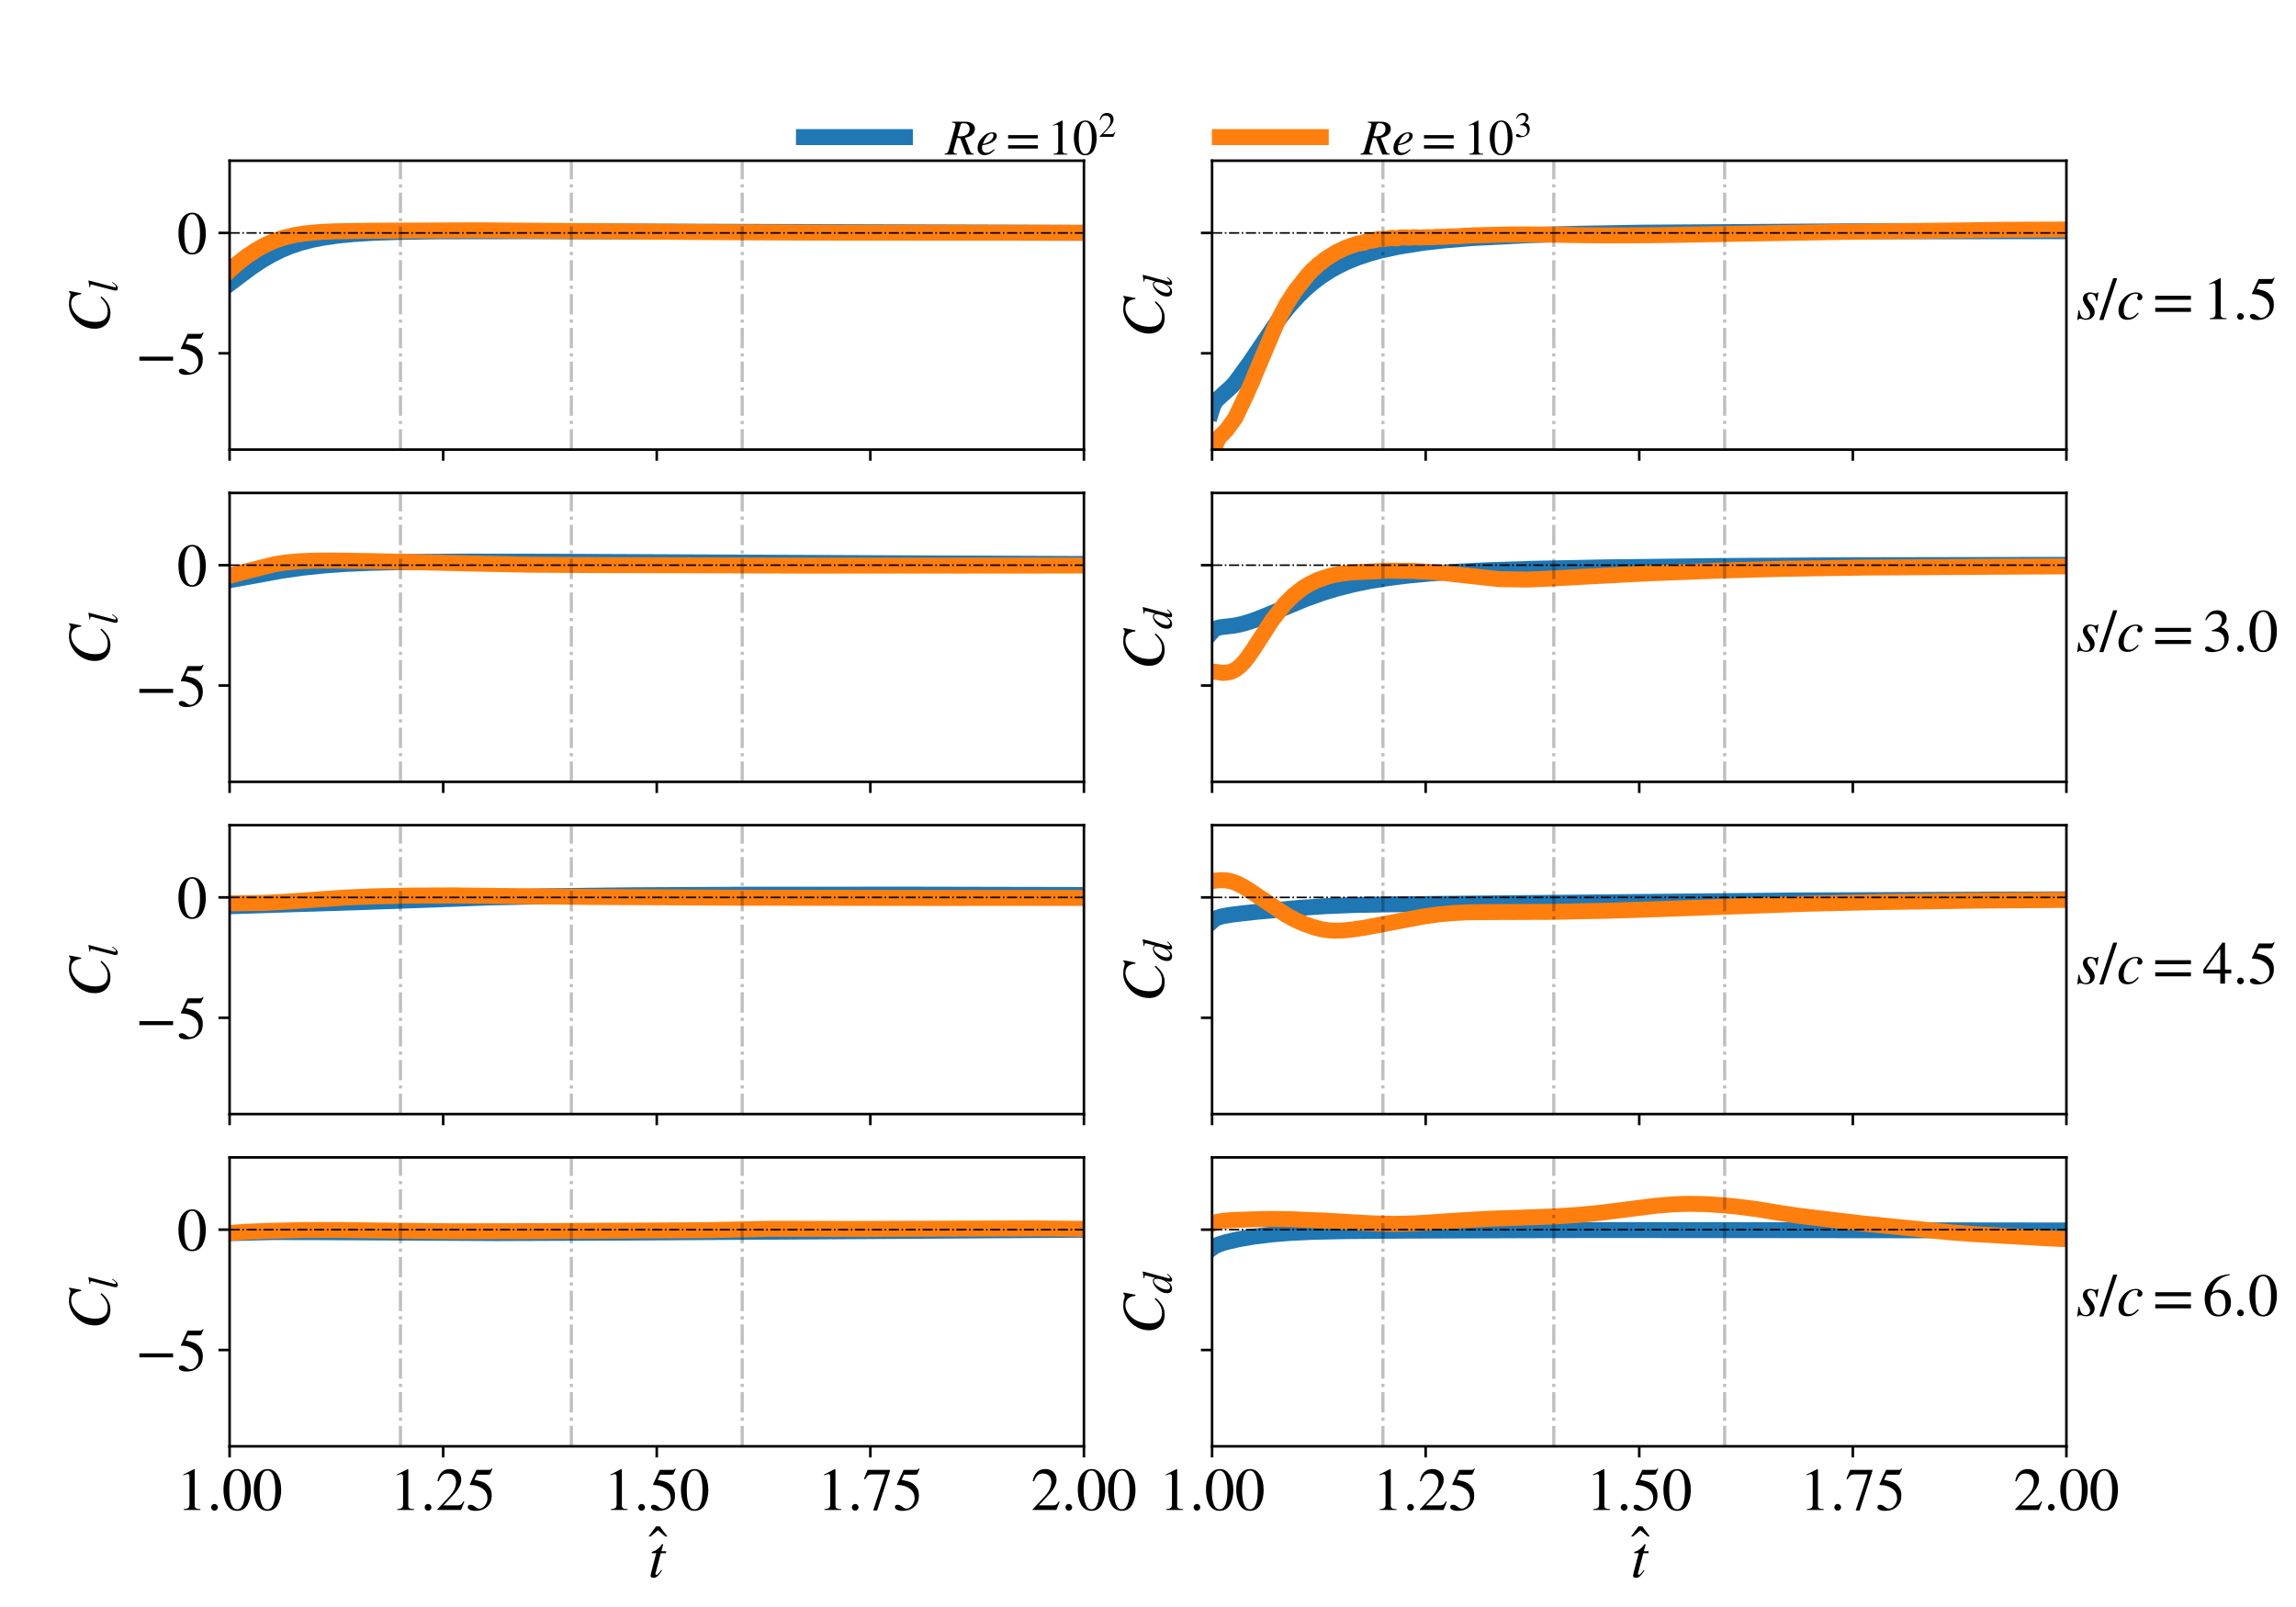 <?xml version="1.0" encoding="utf-8" standalone="no"?>
<!DOCTYPE svg PUBLIC "-//W3C//DTD SVG 1.1//EN"
  "http://www.w3.org/Graphics/SVG/1.1/DTD/svg11.dtd">
<!-- Created with matplotlib (https://matplotlib.org/) -->
<svg height="504pt" version="1.1" viewBox="0 0 720 504" width="720pt" xmlns="http://www.w3.org/2000/svg" xmlns:xlink="http://www.w3.org/1999/xlink">
 <defs>
  <style type="text/css">*{stroke-linecap:butt;stroke-linejoin:round;}</style>
 </defs>
 <g id="figure_1">
  <g id="patch_1">
   <path d="M 0 504 
L 720 504 
L 720 0 
L 0 0 
z
" style="fill:#ffffff;"/>
  </g>
  <g id="axes_1">
   <g id="patch_2">
    <path d="M 72 141.007 
L 339.907 141.007 
L 339.907 50.4 
L 72 50.4 
z
" style="fill:#ffffff;"/>
   </g>
   <g id="matplotlib.axis_1">
    <g id="xtick_1">
     <g id="line2d_1">
      <defs>
       <path d="M 0 0 
L 0 3.5 
" id="mee4af09da5" style="stroke:#000000;stroke-width:0.8;"/>
      </defs>
      <g>
       <use style="fill:#ffffff;stroke:#000000;stroke-width:0.8;" x="72" xlink:href="#mee4af09da5" y="141.007"/>
      </g>
     </g>
    </g>
    <g id="xtick_2">
     <g id="line2d_2">
      <g>
       <use style="fill:#ffffff;stroke:#000000;stroke-width:0.8;" x="138.977" xlink:href="#mee4af09da5" y="141.007"/>
      </g>
     </g>
    </g>
    <g id="xtick_3">
     <g id="line2d_3">
      <g>
       <use style="fill:#ffffff;stroke:#000000;stroke-width:0.8;" x="205.953" xlink:href="#mee4af09da5" y="141.007"/>
      </g>
     </g>
    </g>
    <g id="xtick_4">
     <g id="line2d_4">
      <g>
       <use style="fill:#ffffff;stroke:#000000;stroke-width:0.8;" x="272.93" xlink:href="#mee4af09da5" y="141.007"/>
      </g>
     </g>
    </g>
    <g id="xtick_5">
     <g id="line2d_5">
      <g>
       <use style="fill:#ffffff;stroke:#000000;stroke-width:0.8;" x="339.907" xlink:href="#mee4af09da5" y="141.007"/>
      </g>
     </g>
    </g>
   </g>
   <g id="matplotlib.axis_2">
    <g id="ytick_1">
     <g id="line2d_6">
      <defs>
       <path d="M 0 0 
L -3.5 0 
" id="mde5d79e94f" style="stroke:#000000;stroke-width:0.8;"/>
      </defs>
      <g>
       <use style="fill:#ffffff;stroke:#000000;stroke-width:0.8;" x="72" xlink:href="#mde5d79e94f" y="110.804"/>
      </g>
     </g>
     <g id="text_1">
      <!-- −5 -->
      <g transform="translate(42.485 117.293)scale(0.19 -0.19)">
       <defs>
        <path d="M 62.094 22 
L 6.406 22 
L 6.406 28.594 
L 62.094 28.594 
z
" id="STIXGeneral-Regular-8722"/>
        <path d="M 43.797 68.094 
L 40.203 59.594 
Q 39.594 58.297 37.5 58.297 
L 18.094 58.297 
L 14.094 49.797 
Q 25.094 47.703 30 45.25 
Q 34.906 42.797 39.094 37 
Q 42.594 32.203 42.594 24.297 
Q 42.594 17.094 40.25 12.188 
Q 37.906 7.297 32.797 3.5 
Q 26 -1.406 15.797 -1.406 
Q 10.094 -1.406 6.594 0.297 
Q 3.094 2 3.094 4.797 
Q 3.094 8.594 7.594 8.594 
Q 11.203 8.594 15 5.5 
Q 18.906 2.297 22.094 2.297 
Q 27.297 2.297 31.438 7.5 
Q 35.594 12.703 35.594 19.203 
Q 35.594 28.797 28.906 34.203 
Q 20.203 41.203 7.594 41.203 
Q 6.406 41.203 6.406 42 
L 6.5 42.5 
L 17.406 66.203 
L 38.094 66.203 
Q 39.797 66.203 40.75 66.703 
Q 41.703 67.203 42.906 68.797 
z
" id="STIXGeneral-Regular-53"/>
       </defs>
       <use xlink:href="#STIXGeneral-Regular-8722"/>
       <use x="68.5" xlink:href="#STIXGeneral-Regular-53"/>
      </g>
     </g>
    </g>
    <g id="ytick_2">
     <g id="line2d_7">
      <g>
       <use style="fill:#ffffff;stroke:#000000;stroke-width:0.8;" x="72" xlink:href="#mde5d79e94f" y="73.052"/>
      </g>
     </g>
     <g id="text_2">
      <!-- 0 -->
      <g transform="translate(55.5 79.54)scale(0.19 -0.19)">
       <defs>
        <path d="M 47.594 33 
Q 47.594 26.297 46.297 20.344 
Q 45 14.406 42.453 9.406 
Q 39.906 4.406 35.406 1.5 
Q 30.906 -1.406 25 -1.406 
Q 18.906 -1.406 14.297 1.688 
Q 9.703 4.797 7.203 10 
Q 4.703 15.203 3.547 21.094 
Q 2.406 27 2.406 33.594 
Q 2.406 42.906 4.703 50.344 
Q 7 57.797 12.344 62.688 
Q 17.703 67.594 25.406 67.594 
Q 35.203 67.594 41.391 58 
Q 47.594 48.406 47.594 33 
z
M 38 32.5 
Q 38 48.297 34.641 56.641 
Q 31.297 65 24.797 65 
Q 18.594 65 15.297 56.594 
Q 12 48.203 12 32.906 
Q 12 17.5 15.297 9.344 
Q 18.594 1.203 25 1.203 
Q 31.297 1.203 34.641 9.344 
Q 38 17.5 38 32.5 
z
" id="STIXGeneral-Regular-48"/>
       </defs>
       <use xlink:href="#STIXGeneral-Regular-48"/>
      </g>
     </g>
    </g>
    <g id="text_3">
     <!-- $C_l$ -->
     <g transform="translate(34.361 104.348)rotate(-90)scale(0.19 -0.19)">
      <defs>
       <path d="M 68.906 66.406 
L 65.203 46.406 
L 63.406 46.703 
Q 61.594 63 48.5 63 
Q 37.594 63 28.594 53.297 
Q 23.297 47.703 20.547 39.703 
Q 17.797 31.703 17.797 23.203 
Q 17.797 2.703 35.297 2.703 
Q 41.5 2.703 46.641 5.297 
Q 51.797 7.906 58.203 14.594 
L 60 13.094 
Q 53.297 5.203 46.844 1.703 
Q 40.406 -1.797 32.703 -1.797 
Q 21 -1.797 13.797 5.141 
Q 6.594 12.094 6.594 24.297 
Q 6.594 34.594 11.688 43.938 
Q 16.797 53.297 25.297 59.297 
Q 35.5 66.594 47.203 66.594 
Q 54.094 66.594 58.906 64.906 
Q 60.906 64.203 63 64.203 
Q 65.703 64.203 66.797 66.406 
z
" id="STIXGeneral-Italic-67"/>
       <path d="M 27.906 67.797 
L 12.594 9.297 
Q 11.797 6.406 11.797 5 
Q 11.797 3.203 13.5 3.203 
Q 16.203 3.203 20.203 8.906 
L 22.703 12.406 
L 24.094 11.406 
Q 19.594 4.297 16.344 1.594 
Q 13.094 -1.094 9 -1.094 
Q 4.094 -1.094 4.094 4.5 
Q 4.094 6.203 4.5 7.5 
L 18.203 59.906 
Q 18.5 60.906 18.5 61.797 
Q 18.5 64 13.594 64 
L 11.797 64 
L 11.797 65.594 
Q 18.797 66.406 27.297 68.297 
z
" id="STIXGeneral-Italic-108"/>
      </defs>
      <use transform="translate(0 0.406)" xlink:href="#STIXGeneral-Italic-67"/>
      <use transform="translate(66.7 -12.822)scale(0.7)" xlink:href="#STIXGeneral-Italic-108"/>
     </g>
    </g>
   </g>
   <g id="line2d_8">
    <path clip-path="url(#pd40fe56073)" d="M 71.732 89.211 
L 74.947 86.795 
L 78.698 83.98 
L 81.913 81.82 
L 84.86 80.086 
L 88.074 78.468 
L 91.021 77.242 
L 94.236 76.169 
L 97.719 75.262 
L 101.47 74.523 
L 105.756 73.912 
L 110.847 73.414 
L 117.276 73.015 
L 125.581 72.731 
L 137.637 72.553 
L 166.035 72.512 
L 340.175 73.025 
L 340.175 73.025 
" style="fill:none;stroke:#1f77b4;stroke-linecap:square;stroke-width:5;"/>
   </g>
   <g id="line2d_9">
    <path clip-path="url(#pd40fe56073)" d="M 71.732 85.148 
L 73.875 83.139 
L 77.358 80.39 
L 80.305 78.429 
L 83.252 76.797 
L 85.931 75.587 
L 88.878 74.568 
L 92.361 73.716 
L 95.576 73.208 
L 100.398 72.757 
L 104.685 72.555 
L 114.865 72.37 
L 149.961 72.224 
L 221.224 72.784 
L 262.482 72.977 
L 335.888 73.001 
L 340.175 72.999 
L 340.175 72.999 
" style="fill:none;stroke:#ff7f0e;stroke-linecap:square;stroke-width:5;"/>
   </g>
   <g id="line2d_10">
    <path clip-path="url(#pd40fe56073)" d="M 72 73.052 
L 339.907 73.052 
" style="fill:none;stroke:#000000;stroke-dasharray:3.2,0.8,0.5,0.8;stroke-dashoffset:0;stroke-width:0.5;"/>
   </g>
   <g id="line2d_11">
    <path clip-path="url(#pd40fe56073)" d="M 72 141.007 
L 72 50.4 
" style="fill:none;stroke:#000000;stroke-linecap:square;stroke-width:0.5;"/>
   </g>
   <g id="line2d_12">
    <path clip-path="url(#pd40fe56073)" d="M 125.581 141.007 
L 125.581 50.4 
" style="fill:none;stroke:#000000;stroke-dasharray:6.4,1.6,1,1.6;stroke-dashoffset:0;stroke-opacity:0.25;"/>
   </g>
   <g id="line2d_13">
    <path clip-path="url(#pd40fe56073)" d="M 179.163 141.007 
L 179.163 50.4 
" style="fill:none;stroke:#000000;stroke-dasharray:6.4,1.6,1,1.6;stroke-dashoffset:0;stroke-opacity:0.25;"/>
   </g>
   <g id="line2d_14">
    <path clip-path="url(#pd40fe56073)" d="M 232.744 141.007 
L 232.744 50.4 
" style="fill:none;stroke:#000000;stroke-dasharray:6.4,1.6,1,1.6;stroke-dashoffset:0;stroke-opacity:0.25;"/>
   </g>
   <g id="patch_3">
    <path d="M 72 141.007 
L 72 50.4 
" style="fill:none;stroke:#000000;stroke-linecap:square;stroke-linejoin:miter;stroke-width:0.8;"/>
   </g>
   <g id="patch_4">
    <path d="M 339.907 141.007 
L 339.907 50.4 
" style="fill:none;stroke:#000000;stroke-linecap:square;stroke-linejoin:miter;stroke-width:0.8;"/>
   </g>
   <g id="patch_5">
    <path d="M 72 141.007 
L 339.907 141.007 
" style="fill:none;stroke:#000000;stroke-linecap:square;stroke-linejoin:miter;stroke-width:0.8;"/>
   </g>
   <g id="patch_6">
    <path d="M 72 50.4 
L 339.907 50.4 
" style="fill:none;stroke:#000000;stroke-linecap:square;stroke-linejoin:miter;stroke-width:0.8;"/>
   </g>
  </g>
  <g id="axes_2">
   <g id="patch_7">
    <path d="M 380.093 141.007 
L 648 141.007 
L 648 50.4 
L 380.093 50.4 
z
" style="fill:#ffffff;"/>
   </g>
   <g id="matplotlib.axis_3">
    <g id="xtick_6">
     <g id="line2d_15">
      <g>
       <use style="fill:#ffffff;stroke:#000000;stroke-width:0.8;" x="380.093" xlink:href="#mee4af09da5" y="141.007"/>
      </g>
     </g>
    </g>
    <g id="xtick_7">
     <g id="line2d_16">
      <g>
       <use style="fill:#ffffff;stroke:#000000;stroke-width:0.8;" x="447.07" xlink:href="#mee4af09da5" y="141.007"/>
      </g>
     </g>
    </g>
    <g id="xtick_8">
     <g id="line2d_17">
      <g>
       <use style="fill:#ffffff;stroke:#000000;stroke-width:0.8;" x="514.047" xlink:href="#mee4af09da5" y="141.007"/>
      </g>
     </g>
    </g>
    <g id="xtick_9">
     <g id="line2d_18">
      <g>
       <use style="fill:#ffffff;stroke:#000000;stroke-width:0.8;" x="581.023" xlink:href="#mee4af09da5" y="141.007"/>
      </g>
     </g>
    </g>
    <g id="xtick_10">
     <g id="line2d_19">
      <g>
       <use style="fill:#ffffff;stroke:#000000;stroke-width:0.8;" x="648" xlink:href="#mee4af09da5" y="141.007"/>
      </g>
     </g>
    </g>
   </g>
   <g id="matplotlib.axis_4">
    <g id="ytick_3">
     <g id="line2d_20">
      <g>
       <use style="fill:#ffffff;stroke:#000000;stroke-width:0.8;" x="380.093" xlink:href="#mde5d79e94f" y="110.804"/>
      </g>
     </g>
    </g>
    <g id="ytick_4">
     <g id="line2d_21">
      <g>
       <use style="fill:#ffffff;stroke:#000000;stroke-width:0.8;" x="380.093" xlink:href="#mde5d79e94f" y="73.052"/>
      </g>
     </g>
    </g>
    <g id="text_4">
     <!-- $C_d$ -->
     <g transform="translate(364.969 105.868)rotate(-90)scale(0.19 -0.19)">
      <defs>
       <path d="M 52.094 68.297 
L 52.703 67.703 
L 48.797 52.5 
L 42.797 30.594 
Q 36.297 6.703 36.297 6 
Q 36.297 4 38.094 4 
Q 39.406 4 40.844 5.25 
Q 42.297 6.5 46.297 11.094 
L 47.5 10.094 
Q 39.797 -1.297 32.797 -1.297 
Q 30.906 -1.297 29.797 -0.094 
Q 28.703 1.094 28.703 3.203 
Q 28.703 6.203 30 12.094 
Q 25.703 4.797 21.547 1.844 
Q 17.406 -1.094 12.203 -1.094 
Q 7.203 -1.094 4.344 1.953 
Q 1.5 5 1.5 10.594 
Q 1.5 22.5 11.141 33.297 
Q 20.797 44.094 30.703 44.094 
Q 33.797 44.094 35.25 42.688 
Q 36.703 41.297 37.203 38.297 
L 37.297 38.297 
L 41.797 54.594 
Q 43.203 59.5 43.203 61.703 
Q 43.203 63.297 42.094 63.688 
Q 41 64.094 36.797 64.297 
L 36.797 66 
Q 44.5 66.703 52.094 68.297 
z
M 35.594 36.094 
Q 35.594 38.703 34.141 40.25 
Q 32.703 41.797 30.906 41.797 
Q 26.203 41.797 21.797 37.203 
Q 16.797 31.906 13.5 24.547 
Q 10.203 17.203 10.203 11 
Q 10.203 7.594 11.75 5.641 
Q 13.297 3.703 16 3.703 
Q 20.5 3.703 25.094 8.594 
Q 29.703 13.5 32.641 21.094 
Q 35.594 28.703 35.594 36.094 
z
" id="STIXGeneral-Italic-100"/>
      </defs>
      <use transform="translate(0 0.406)" xlink:href="#STIXGeneral-Italic-67"/>
      <use transform="translate(66.7 -12.822)scale(0.7)" xlink:href="#STIXGeneral-Italic-100"/>
     </g>
    </g>
   </g>
   <g id="line2d_22">
    <path clip-path="url(#p6c87792412)" d="M 379.825 129.248 
L 380.361 127.51 
L 380.897 126.4 
L 381.433 125.631 
L 381.968 125.078 
L 386.255 121.185 
L 387.327 120.001 
L 391.881 113.742 
L 401.526 99.459 
L 404.205 96.096 
L 407.152 92.839 
L 409.295 90.745 
L 411.706 88.66 
L 414.385 86.642 
L 417.064 84.906 
L 419.475 83.554 
L 422.422 82.135 
L 425.637 80.824 
L 429.388 79.568 
L 432.871 78.606 
L 438.229 77.43 
L 446.266 76.147 
L 452.428 75.443 
L 461.537 74.677 
L 478.147 73.809 
L 486.72 73.527 
L 495.561 73.299 
L 515.118 72.955 
L 579.952 72.55 
L 648.268 72.507 
L 648.268 72.507 
" style="fill:none;stroke:#1f77b4;stroke-linecap:square;stroke-width:5;"/>
   </g>
   <g id="line2d_23">
    <path clip-path="url(#p6c87792412)" d="M 379.825 144.467 
L 380.897 140.536 
L 381.7 138.323 
L 382.236 137.327 
L 382.772 136.64 
L 383.308 136.215 
L 384.647 134.824 
L 387.327 131.148 
L 391.077 123.302 
L 391.881 121.373 
L 392.685 119.636 
L 393.488 117.598 
L 400.454 101.142 
L 400.99 100.217 
L 401.526 99.043 
L 402.061 98.055 
L 403.669 95.021 
L 404.205 94.281 
L 405.008 92.982 
L 406.348 90.984 
L 410.099 86.24 
L 411.706 84.514 
L 412.51 83.873 
L 413.046 83.362 
L 413.313 83.019 
L 414.385 82.301 
L 415.457 81.374 
L 417.6 80 
L 418.136 79.688 
L 418.94 79.159 
L 421.083 78.139 
L 422.154 77.637 
L 422.958 77.361 
L 425.905 76.329 
L 426.441 76.349 
L 426.977 76.178 
L 427.78 76.113 
L 428.316 75.788 
L 429.12 75.653 
L 429.924 75.423 
L 430.192 75.504 
L 431.531 75.233 
L 432.067 74.974 
L 432.335 74.921 
L 433.139 75.037 
L 435.818 74.728 
L 436.621 74.552 
L 436.889 74.705 
L 437.425 74.728 
L 437.961 74.792 
L 438.497 74.621 
L 439.033 74.471 
L 439.836 74.468 
L 440.908 74.439 
L 441.98 74.583 
L 443.319 74.37 
L 445.194 74.499 
L 447.873 74.382 
L 448.945 74.425 
L 450.017 74.34 
L 450.553 74.282 
L 453.5 74.26 
L 454.571 74.126 
L 455.911 74.13 
L 457.25 74.089 
L 459.393 73.928 
L 460.197 73.932 
L 462.073 73.789 
L 462.876 73.797 
L 472.253 73.548 
L 476.272 73.541 
L 477.343 73.511 
L 484.309 73.572 
L 485.38 73.577 
L 497.168 73.779 
L 498.776 73.79 
L 503.866 73.839 
L 506.545 73.832 
L 510.028 73.828 
L 518.333 73.771 
L 528.246 73.612 
L 552.893 73.171 
L 563.609 72.987 
L 577.005 72.746 
L 628.175 72.073 
L 636.212 72.029 
L 646.393 71.99 
L 648.268 71.981 
L 648.268 71.981 
" style="fill:none;stroke:#ff7f0e;stroke-linecap:square;stroke-width:5;"/>
   </g>
   <g id="line2d_24">
    <path clip-path="url(#p6c87792412)" d="M 380.093 73.052 
L 648 73.052 
" style="fill:none;stroke:#000000;stroke-dasharray:3.2,0.8,0.5,0.8;stroke-dashoffset:0;stroke-width:0.5;"/>
   </g>
   <g id="line2d_25">
    <path clip-path="url(#p6c87792412)" d="M 380.093 141.007 
L 380.093 50.4 
" style="fill:none;stroke:#000000;stroke-linecap:square;stroke-width:0.5;"/>
   </g>
   <g id="line2d_26">
    <path clip-path="url(#p6c87792412)" d="M 433.674 141.007 
L 433.674 50.4 
" style="fill:none;stroke:#000000;stroke-dasharray:6.4,1.6,1,1.6;stroke-dashoffset:0;stroke-opacity:0.25;"/>
   </g>
   <g id="line2d_27">
    <path clip-path="url(#p6c87792412)" d="M 487.256 141.007 
L 487.256 50.4 
" style="fill:none;stroke:#000000;stroke-dasharray:6.4,1.6,1,1.6;stroke-dashoffset:0;stroke-opacity:0.25;"/>
   </g>
   <g id="line2d_28">
    <path clip-path="url(#p6c87792412)" d="M 540.837 141.007 
L 540.837 50.4 
" style="fill:none;stroke:#000000;stroke-dasharray:6.4,1.6,1,1.6;stroke-dashoffset:0;stroke-opacity:0.25;"/>
   </g>
   <g id="patch_8">
    <path d="M 380.093 141.007 
L 380.093 50.4 
" style="fill:none;stroke:#000000;stroke-linecap:square;stroke-linejoin:miter;stroke-width:0.8;"/>
   </g>
   <g id="patch_9">
    <path d="M 648 141.007 
L 648 50.4 
" style="fill:none;stroke:#000000;stroke-linecap:square;stroke-linejoin:miter;stroke-width:0.8;"/>
   </g>
   <g id="patch_10">
    <path d="M 380.093 141.007 
L 648 141.007 
" style="fill:none;stroke:#000000;stroke-linecap:square;stroke-linejoin:miter;stroke-width:0.8;"/>
   </g>
   <g id="patch_11">
    <path d="M 380.093 50.4 
L 648 50.4 
" style="fill:none;stroke:#000000;stroke-linecap:square;stroke-linejoin:miter;stroke-width:0.8;"/>
   </g>
   <g id="text_5">
    <!-- $s/c = 1.5$ -->
    <g transform="translate(651.098 100.13)scale(0.19 -0.19)">
     <defs>
      <path d="M 36.594 44.203 
L 34.594 30.203 
L 33 30.203 
Q 31.594 41.797 24.094 41.797 
Q 21.406 41.797 19.797 40.297 
Q 18.203 38.797 18.203 36.094 
Q 18.203 32.297 23.594 25.906 
Q 30.406 18 30.406 12.297 
Q 30.406 6.203 26.344 2.547 
Q 22.297 -1.094 16 -1.094 
Q 13.094 -1.094 10.5 -0.094 
Q 8.406 0.797 6.094 0.797 
Q 4.094 0.797 3.203 -1.297 
L 1.594 -1.297 
L 3.594 14.594 
L 5.203 14.594 
Q 7.203 1 15.203 1 
Q 18.797 1 20.797 3 
Q 22.797 5 22.797 8.703 
Q 22.797 13.203 17.203 20.203 
Q 10.906 28.094 10.906 33.297 
Q 10.906 38.297 14.203 41.188 
Q 17.5 44.094 23 44.094 
Q 25 44.094 28.594 43.094 
Q 30.797 42.406 32.203 42.406 
Q 34.203 42.406 35.203 44.203 
z
" id="STIXGeneral-Italic-115"/>
      <path d="M 28.703 67.594 
L 5.906 -1.406 
L -0.906 -1.406 
L 22 67.594 
z
" id="STIXGeneral-Regular-47"/>
      <path d="M 35 10.703 
L 36.594 9.703 
Q 32 3.906 27.641 1.406 
Q 23.297 -1.094 17.703 -1.094 
Q 10.594 -1.094 6.797 2.797 
Q 3 6.703 3 14.297 
Q 3 21 6.391 27.25 
Q 9.797 33.5 15.297 38 
Q 23 44.094 32 44.094 
Q 36.594 44.094 39.547 41.797 
Q 42.5 39.5 42.5 36 
Q 42.5 34 41.094 32.594 
Q 39.703 31.203 37.703 31.203 
Q 35.703 31.203 34.75 32.344 
Q 33.797 33.5 33.797 35.203 
Q 33.797 36.094 34.547 37.547 
Q 35.297 39 35.297 40 
Q 35.297 42 31.594 42 
Q 25.297 42 20.703 37.203 
Q 11.594 27.594 11.594 13.906 
Q 11.594 8.5 13.891 5.5 
Q 16.203 2.5 20.5 2.5 
Q 24.406 2.5 27.594 4.391 
Q 30.797 6.297 35 10.703 
z
" id="STIXGeneral-Italic-99"/>
      <path d="M 63.703 32 
L 4.797 32 
L 4.797 38.594 
L 63.703 38.594 
z
M 63.703 12 
L 4.797 12 
L 4.797 18.594 
L 63.703 18.594 
z
" id="STIXGeneral-Regular-61"/>
      <path d="M 39.406 0 
L 11.797 0 
L 11.797 1.5 
Q 17.297 1.797 19.297 3.547 
Q 21.297 5.297 21.297 9.5 
L 21.297 54.406 
Q 21.297 59.297 18.297 59.297 
Q 16.906 59.297 13.797 58.094 
L 11.094 57.094 
L 11.094 58.5 
L 29 67.594 
L 29.906 67.297 
L 29.906 7.594 
Q 29.906 4.297 31.906 2.891 
Q 33.906 1.5 39.406 1.5 
z
" id="STIXGeneral-Regular-49"/>
      <path d="M 18.094 4.297 
Q 18.094 2.094 16.438 0.5 
Q 14.797 -1.094 12.5 -1.094 
Q 10.203 -1.094 8.594 0.5 
Q 7 2.094 7 4.391 
Q 7 6.703 8.641 8.344 
Q 10.297 10 12.594 10 
Q 14.797 10 16.438 8.297 
Q 18.094 6.594 18.094 4.297 
z
" id="STIXGeneral-Regular-46"/>
     </defs>
     <use transform="translate(0 0.203)" xlink:href="#STIXGeneral-Italic-115"/>
     <use transform="translate(38.9 0.203)" xlink:href="#STIXGeneral-Regular-47"/>
     <use transform="translate(66.7 0.203)" xlink:href="#STIXGeneral-Italic-99"/>
     <use transform="translate(125.54 0.203)" xlink:href="#STIXGeneral-Regular-61"/>
     <use transform="translate(208.48 0.203)" xlink:href="#STIXGeneral-Regular-49"/>
     <use transform="translate(258.48 0.203)" xlink:href="#STIXGeneral-Regular-46"/>
     <use transform="translate(283.48 0.203)" xlink:href="#STIXGeneral-Regular-53"/>
    </g>
   </g>
   <g id="legend_1">
    <g id="line2d_29">
     <path d="M 252.11 43.002 
L 283.764 43.002 
" style="fill:none;stroke:#1f77b4;stroke-linecap:square;stroke-width:5;"/>
    </g>
    <g id="line2d_30"/>
    <g id="text_6">
     <!-- $Re = 10^2$ -->
     <g transform="translate(296.426 48.541)scale(0.158 -0.158)">
      <defs>
       <path d="M 13.203 65.297 
L 38.406 65.297 
Q 48.094 65.297 53.438 61.5 
Q 58.797 57.703 58.797 51.203 
Q 58.797 43.406 52.203 38.406 
Q 48.297 35.406 39.094 33.297 
L 48 9.797 
Q 49.703 5.203 51.547 3.391 
Q 53.406 1.594 56.703 1.594 
L 56.703 0 
L 42 0 
L 29.703 32.406 
L 23.094 32.906 
L 17.594 12.594 
Q 16.297 8 16.297 6.297 
Q 16.297 4 17.594 3 
Q 18.906 2 23 1.594 
L 23 0 
L -1.297 0 
L -1.297 1.594 
Q 2.703 2.094 4.344 3.797 
Q 6 5.5 7.203 10.094 
L 19.094 53.203 
Q 20.297 57.797 20.297 59.5 
Q 20.297 61.297 18.906 62.297 
Q 17.703 63.094 13.203 63.703 
z
M 30.594 59.297 
L 24.297 36.594 
Q 27.406 36.094 29.406 36.094 
Q 38.297 36.094 43.297 40.094 
Q 48.297 44.094 48.297 51.094 
Q 48.297 56.297 45.188 59.297 
Q 42.094 62.297 36.297 62.297 
Q 31.406 62.297 30.594 59.297 
z
" id="STIXGeneral-Italic-82"/>
       <path d="M 35.797 10.906 
L 37 9.703 
Q 28.203 -1.094 16.594 -1.094 
Q 10.5 -1.094 6.797 2.656 
Q 3.094 6.406 3.094 12.594 
Q 3.094 24.297 12.438 34.188 
Q 21.797 44.094 33 44.094 
Q 36.906 44.094 39.047 42.297 
Q 41.203 40.5 41.203 37.297 
Q 41.203 30.703 33.547 25.5 
Q 25.906 20.297 12.797 18.594 
Q 11.797 16.594 11.797 12.5 
Q 11.797 8.406 14.344 5.906 
Q 16.906 3.406 21.094 3.406 
Q 24.406 3.406 27.406 4.953 
Q 30.406 6.5 35.797 10.906 
z
M 15.203 25.203 
L 13.5 20.797 
Q 24.703 23.5 29.594 28.203 
Q 34.594 33 34.594 37.906 
Q 34.594 41.797 31.094 41.797 
Q 26.906 41.797 22.344 36.938 
Q 17.797 32.094 15.203 25.203 
z
" id="STIXGeneral-Italic-101"/>
       <path d="M 47.406 13.703 
L 42 0 
L 2.906 0 
L 2.906 1.203 
L 20.703 20.094 
Q 27.703 27.406 30.703 33.5 
Q 33.703 39.594 33.703 46.094 
Q 33.703 52.797 30 56.5 
Q 26.297 60.203 19.797 60.203 
Q 14.406 60.203 11.25 57.391 
Q 8.094 54.594 5.094 47.203 
L 3 47.703 
Q 4.703 57 9.844 62.297 
Q 15 67.594 23.797 67.594 
Q 32.094 67.594 37.188 62.594 
Q 42.297 57.594 42.297 50 
Q 42.297 38.703 29.5 25.203 
L 13 7.594 
L 36.406 7.594 
Q 39.703 7.594 41.641 8.891 
Q 43.594 10.203 46 14.297 
z
" id="STIXGeneral-Regular-50"/>
      </defs>
      <use transform="translate(0 0.409)" xlink:href="#STIXGeneral-Italic-82"/>
      <use transform="translate(61.1 0.409)" xlink:href="#STIXGeneral-Italic-101"/>
      <use transform="translate(119.94 0.409)" xlink:href="#STIXGeneral-Regular-61"/>
      <use transform="translate(202.88 0.409)" xlink:href="#STIXGeneral-Regular-49"/>
      <use transform="translate(252.88 0.409)" xlink:href="#STIXGeneral-Regular-48"/>
      <use transform="translate(304.423 35.684)scale(0.7)" xlink:href="#STIXGeneral-Regular-50"/>
     </g>
    </g>
    <g id="line2d_31">
     <path d="M 382.525 43.002 
L 414.179 43.002 
" style="fill:none;stroke:#ff7f0e;stroke-linecap:square;stroke-width:5;"/>
    </g>
    <g id="line2d_32"/>
    <g id="text_7">
     <!-- $Re = 10^3$ -->
     <g transform="translate(426.84 48.541)scale(0.158 -0.158)">
      <defs>
       <path d="M 6.094 51 
L 4.5 51.406 
Q 6.797 58.906 11.688 63.25 
Q 16.594 67.594 24.094 67.594 
Q 31.094 67.594 35.391 63.797 
Q 39.703 60 39.703 53.906 
Q 39.703 45.703 30.406 40.094 
Q 35.906 37.703 38.703 34.797 
Q 43.094 29.906 43.094 21.906 
Q 43.094 13.906 38.5 7.906 
Q 35.094 3.297 28.75 0.938 
Q 22.406 -1.406 15.297 -1.406 
Q 4.094 -1.406 4.094 4.297 
Q 4.094 5.906 5.297 6.906 
Q 6.5 7.906 8.203 7.906 
Q 10.703 7.906 14.297 5.297 
Q 18.703 2.203 22.906 2.203 
Q 28.406 2.203 32.156 6.641 
Q 35.906 11.094 35.906 17.5 
Q 35.906 29 25.5 32 
Q 22.406 33 15.297 33 
L 15.297 34.406 
Q 20.906 36.297 23.703 38 
Q 31.797 42.594 31.797 51.406 
Q 31.797 56.406 28.938 59 
Q 26.094 61.594 21 61.594 
Q 12 61.594 6.094 51 
z
" id="STIXGeneral-Regular-51"/>
      </defs>
      <use transform="translate(0 0.409)" xlink:href="#STIXGeneral-Italic-82"/>
      <use transform="translate(61.1 0.409)" xlink:href="#STIXGeneral-Italic-101"/>
      <use transform="translate(119.94 0.409)" xlink:href="#STIXGeneral-Regular-61"/>
      <use transform="translate(202.88 0.409)" xlink:href="#STIXGeneral-Regular-49"/>
      <use transform="translate(252.88 0.409)" xlink:href="#STIXGeneral-Regular-48"/>
      <use transform="translate(304.423 35.684)scale(0.7)" xlink:href="#STIXGeneral-Regular-51"/>
     </g>
    </g>
   </g>
  </g>
  <g id="axes_3">
   <g id="patch_12">
    <path d="M 72 245.204 
L 339.907 245.204 
L 339.907 154.598 
L 72 154.598 
z
" style="fill:#ffffff;"/>
   </g>
   <g id="matplotlib.axis_5">
    <g id="xtick_11">
     <g id="line2d_33">
      <g>
       <use style="fill:#ffffff;stroke:#000000;stroke-width:0.8;" x="72" xlink:href="#mee4af09da5" y="245.204"/>
      </g>
     </g>
    </g>
    <g id="xtick_12">
     <g id="line2d_34">
      <g>
       <use style="fill:#ffffff;stroke:#000000;stroke-width:0.8;" x="138.977" xlink:href="#mee4af09da5" y="245.204"/>
      </g>
     </g>
    </g>
    <g id="xtick_13">
     <g id="line2d_35">
      <g>
       <use style="fill:#ffffff;stroke:#000000;stroke-width:0.8;" x="205.953" xlink:href="#mee4af09da5" y="245.204"/>
      </g>
     </g>
    </g>
    <g id="xtick_14">
     <g id="line2d_36">
      <g>
       <use style="fill:#ffffff;stroke:#000000;stroke-width:0.8;" x="272.93" xlink:href="#mee4af09da5" y="245.204"/>
      </g>
     </g>
    </g>
    <g id="xtick_15">
     <g id="line2d_37">
      <g>
       <use style="fill:#ffffff;stroke:#000000;stroke-width:0.8;" x="339.907" xlink:href="#mee4af09da5" y="245.204"/>
      </g>
     </g>
    </g>
   </g>
   <g id="matplotlib.axis_6">
    <g id="ytick_5">
     <g id="line2d_38">
      <g>
       <use style="fill:#ffffff;stroke:#000000;stroke-width:0.8;" x="72" xlink:href="#mde5d79e94f" y="215.002"/>
      </g>
     </g>
     <g id="text_8">
      <!-- −5 -->
      <g transform="translate(42.485 221.49)scale(0.19 -0.19)">
       <use xlink:href="#STIXGeneral-Regular-8722"/>
       <use x="68.5" xlink:href="#STIXGeneral-Regular-53"/>
      </g>
     </g>
    </g>
    <g id="ytick_6">
     <g id="line2d_39">
      <g>
       <use style="fill:#ffffff;stroke:#000000;stroke-width:0.8;" x="72" xlink:href="#mde5d79e94f" y="177.249"/>
      </g>
     </g>
     <g id="text_9">
      <!-- 0 -->
      <g transform="translate(55.5 183.738)scale(0.19 -0.19)">
       <use xlink:href="#STIXGeneral-Regular-48"/>
      </g>
     </g>
    </g>
    <g id="text_10">
     <!-- $C_l$ -->
     <g transform="translate(34.361 208.546)rotate(-90)scale(0.19 -0.19)">
      <use transform="translate(0 0.406)" xlink:href="#STIXGeneral-Italic-67"/>
      <use transform="translate(66.7 -12.822)scale(0.7)" xlink:href="#STIXGeneral-Italic-108"/>
     </g>
    </g>
   </g>
   <g id="line2d_40">
    <path clip-path="url(#p4e4a9e12b6)" d="M 71.732 181.994 
L 76.019 181.237 
L 88.342 178.986 
L 94.772 178.069 
L 101.202 177.388 
L 108.167 176.883 
L 116.473 176.513 
L 127.457 176.259 
L 143.799 176.126 
L 171.929 176.159 
L 273.198 176.615 
L 340.175 176.887 
L 340.175 176.887 
" style="fill:none;stroke:#1f77b4;stroke-linecap:square;stroke-width:5;"/>
   </g>
   <g id="line2d_41">
    <path clip-path="url(#p4e4a9e12b6)" d="M 71.732 180.651 
L 76.019 179.487 
L 86.199 176.93 
L 89.414 176.432 
L 93.433 176.048 
L 98.255 175.837 
L 104.685 175.794 
L 117.008 175.988 
L 148.086 176.74 
L 166.303 177.114 
L 185.86 177.23 
L 253.105 177.396 
L 340.175 177.372 
L 340.175 177.372 
" style="fill:none;stroke:#ff7f0e;stroke-linecap:square;stroke-width:5;"/>
   </g>
   <g id="line2d_42">
    <path clip-path="url(#p4e4a9e12b6)" d="M 72 177.249 
L 339.907 177.249 
" style="fill:none;stroke:#000000;stroke-dasharray:3.2,0.8,0.5,0.8;stroke-dashoffset:0;stroke-width:0.5;"/>
   </g>
   <g id="line2d_43">
    <path clip-path="url(#p4e4a9e12b6)" d="M 72 245.204 
L 72 154.598 
" style="fill:none;stroke:#000000;stroke-linecap:square;stroke-width:0.5;"/>
   </g>
   <g id="line2d_44">
    <path clip-path="url(#p4e4a9e12b6)" d="M 125.581 245.204 
L 125.581 154.598 
" style="fill:none;stroke:#000000;stroke-dasharray:6.4,1.6,1,1.6;stroke-dashoffset:0;stroke-opacity:0.25;"/>
   </g>
   <g id="line2d_45">
    <path clip-path="url(#p4e4a9e12b6)" d="M 179.163 245.204 
L 179.163 154.598 
" style="fill:none;stroke:#000000;stroke-dasharray:6.4,1.6,1,1.6;stroke-dashoffset:0;stroke-opacity:0.25;"/>
   </g>
   <g id="line2d_46">
    <path clip-path="url(#p4e4a9e12b6)" d="M 232.744 245.204 
L 232.744 154.598 
" style="fill:none;stroke:#000000;stroke-dasharray:6.4,1.6,1,1.6;stroke-dashoffset:0;stroke-opacity:0.25;"/>
   </g>
   <g id="patch_13">
    <path d="M 72 245.204 
L 72 154.598 
" style="fill:none;stroke:#000000;stroke-linecap:square;stroke-linejoin:miter;stroke-width:0.8;"/>
   </g>
   <g id="patch_14">
    <path d="M 339.907 245.204 
L 339.907 154.598 
" style="fill:none;stroke:#000000;stroke-linecap:square;stroke-linejoin:miter;stroke-width:0.8;"/>
   </g>
   <g id="patch_15">
    <path d="M 72 245.204 
L 339.907 245.204 
" style="fill:none;stroke:#000000;stroke-linecap:square;stroke-linejoin:miter;stroke-width:0.8;"/>
   </g>
   <g id="patch_16">
    <path d="M 72 154.598 
L 339.907 154.598 
" style="fill:none;stroke:#000000;stroke-linecap:square;stroke-linejoin:miter;stroke-width:0.8;"/>
   </g>
  </g>
  <g id="axes_4">
   <g id="patch_17">
    <path d="M 380.093 245.204 
L 648 245.204 
L 648 154.598 
L 380.093 154.598 
z
" style="fill:#ffffff;"/>
   </g>
   <g id="matplotlib.axis_7">
    <g id="xtick_16">
     <g id="line2d_47">
      <g>
       <use style="fill:#ffffff;stroke:#000000;stroke-width:0.8;" x="380.093" xlink:href="#mee4af09da5" y="245.204"/>
      </g>
     </g>
    </g>
    <g id="xtick_17">
     <g id="line2d_48">
      <g>
       <use style="fill:#ffffff;stroke:#000000;stroke-width:0.8;" x="447.07" xlink:href="#mee4af09da5" y="245.204"/>
      </g>
     </g>
    </g>
    <g id="xtick_18">
     <g id="line2d_49">
      <g>
       <use style="fill:#ffffff;stroke:#000000;stroke-width:0.8;" x="514.047" xlink:href="#mee4af09da5" y="245.204"/>
      </g>
     </g>
    </g>
    <g id="xtick_19">
     <g id="line2d_50">
      <g>
       <use style="fill:#ffffff;stroke:#000000;stroke-width:0.8;" x="581.023" xlink:href="#mee4af09da5" y="245.204"/>
      </g>
     </g>
    </g>
    <g id="xtick_20">
     <g id="line2d_51">
      <g>
       <use style="fill:#ffffff;stroke:#000000;stroke-width:0.8;" x="648" xlink:href="#mee4af09da5" y="245.204"/>
      </g>
     </g>
    </g>
   </g>
   <g id="matplotlib.axis_8">
    <g id="ytick_7">
     <g id="line2d_52">
      <g>
       <use style="fill:#ffffff;stroke:#000000;stroke-width:0.8;" x="380.093" xlink:href="#mde5d79e94f" y="215.002"/>
      </g>
     </g>
    </g>
    <g id="ytick_8">
     <g id="line2d_53">
      <g>
       <use style="fill:#ffffff;stroke:#000000;stroke-width:0.8;" x="380.093" xlink:href="#mde5d79e94f" y="177.249"/>
      </g>
     </g>
    </g>
    <g id="text_11">
     <!-- $C_d$ -->
     <g transform="translate(364.969 210.066)rotate(-90)scale(0.19 -0.19)">
      <use transform="translate(0 0.406)" xlink:href="#STIXGeneral-Italic-67"/>
      <use transform="translate(66.7 -12.822)scale(0.7)" xlink:href="#STIXGeneral-Italic-100"/>
     </g>
    </g>
   </g>
   <g id="line2d_54">
    <path clip-path="url(#p4956073a80)" d="M 379.825 198.474 
L 380.629 197.554 
L 381.433 197.07 
L 382.236 196.811 
L 383.308 196.638 
L 387.059 196.203 
L 389.202 195.764 
L 392.149 194.909 
L 394.292 194.146 
L 398.579 192.402 
L 409.027 188.024 
L 414.653 185.998 
L 419.207 184.606 
L 424.03 183.378 
L 429.12 182.317 
L 434.746 181.382 
L 441.176 180.56 
L 448.409 179.876 
L 456.447 179.324 
L 466.627 178.837 
L 480.826 178.384 
L 503.33 177.94 
L 538.158 177.524 
L 581.023 177.264 
L 639.695 177.161 
L 648.268 177.157 
L 648.268 177.157 
" style="fill:none;stroke:#1f77b4;stroke-linecap:square;stroke-width:5;"/>
   </g>
   <g id="line2d_55">
    <path clip-path="url(#p4956073a80)" d="M 379.825 210.708 
L 380.629 210.653 
L 383.576 211.055 
L 385.451 210.839 
L 386.255 210.594 
L 387.594 209.912 
L 388.934 208.847 
L 390.006 207.753 
L 391.345 206.068 
L 393.22 203.354 
L 398.847 194.623 
L 402.865 189.458 
L 405.544 186.8 
L 408.491 184.47 
L 410.099 183.453 
L 413.046 181.971 
L 416.528 180.785 
L 418.404 180.291 
L 419.207 180.19 
L 420.011 180.012 
L 421.083 179.855 
L 421.887 179.772 
L 423.762 179.519 
L 435.55 178.984 
L 442.783 179.058 
L 449.481 179.416 
L 453.232 179.756 
L 457.786 180.286 
L 470.11 181.632 
L 478.951 181.767 
L 483.505 181.578 
L 516.726 179.823 
L 538.426 178.98 
L 558.787 178.407 
L 584.774 178.001 
L 633.801 177.695 
L 648.268 177.634 
L 648.268 177.634 
" style="fill:none;stroke:#ff7f0e;stroke-linecap:square;stroke-width:5;"/>
   </g>
   <g id="line2d_56">
    <path clip-path="url(#p4956073a80)" d="M 380.093 177.249 
L 648 177.249 
" style="fill:none;stroke:#000000;stroke-dasharray:3.2,0.8,0.5,0.8;stroke-dashoffset:0;stroke-width:0.5;"/>
   </g>
   <g id="line2d_57">
    <path clip-path="url(#p4956073a80)" d="M 380.093 245.204 
L 380.093 154.598 
" style="fill:none;stroke:#000000;stroke-linecap:square;stroke-width:0.5;"/>
   </g>
   <g id="line2d_58">
    <path clip-path="url(#p4956073a80)" d="M 433.674 245.204 
L 433.674 154.598 
" style="fill:none;stroke:#000000;stroke-dasharray:6.4,1.6,1,1.6;stroke-dashoffset:0;stroke-opacity:0.25;"/>
   </g>
   <g id="line2d_59">
    <path clip-path="url(#p4956073a80)" d="M 487.256 245.204 
L 487.256 154.598 
" style="fill:none;stroke:#000000;stroke-dasharray:6.4,1.6,1,1.6;stroke-dashoffset:0;stroke-opacity:0.25;"/>
   </g>
   <g id="line2d_60">
    <path clip-path="url(#p4956073a80)" d="M 540.837 245.204 
L 540.837 154.598 
" style="fill:none;stroke:#000000;stroke-dasharray:6.4,1.6,1,1.6;stroke-dashoffset:0;stroke-opacity:0.25;"/>
   </g>
   <g id="patch_18">
    <path d="M 380.093 245.204 
L 380.093 154.598 
" style="fill:none;stroke:#000000;stroke-linecap:square;stroke-linejoin:miter;stroke-width:0.8;"/>
   </g>
   <g id="patch_19">
    <path d="M 648 245.204 
L 648 154.598 
" style="fill:none;stroke:#000000;stroke-linecap:square;stroke-linejoin:miter;stroke-width:0.8;"/>
   </g>
   <g id="patch_20">
    <path d="M 380.093 245.204 
L 648 245.204 
" style="fill:none;stroke:#000000;stroke-linecap:square;stroke-linejoin:miter;stroke-width:0.8;"/>
   </g>
   <g id="patch_21">
    <path d="M 380.093 154.598 
L 648 154.598 
" style="fill:none;stroke:#000000;stroke-linecap:square;stroke-linejoin:miter;stroke-width:0.8;"/>
   </g>
   <g id="text_12">
    <!-- $s/c = 3.0$ -->
    <g transform="translate(651.098 204.328)scale(0.19 -0.19)">
     <use transform="translate(0 0.406)" xlink:href="#STIXGeneral-Italic-115"/>
     <use transform="translate(38.9 0.406)" xlink:href="#STIXGeneral-Regular-47"/>
     <use transform="translate(66.7 0.406)" xlink:href="#STIXGeneral-Italic-99"/>
     <use transform="translate(125.54 0.406)" xlink:href="#STIXGeneral-Regular-61"/>
     <use transform="translate(208.48 0.406)" xlink:href="#STIXGeneral-Regular-51"/>
     <use transform="translate(258.48 0.406)" xlink:href="#STIXGeneral-Regular-46"/>
     <use transform="translate(283.48 0.406)" xlink:href="#STIXGeneral-Regular-48"/>
    </g>
   </g>
  </g>
  <g id="axes_5">
   <g id="patch_22">
    <path d="M 72 349.402 
L 339.907 349.402 
L 339.907 258.796 
L 72 258.796 
z
" style="fill:#ffffff;"/>
   </g>
   <g id="matplotlib.axis_9">
    <g id="xtick_21">
     <g id="line2d_61">
      <g>
       <use style="fill:#ffffff;stroke:#000000;stroke-width:0.8;" x="72" xlink:href="#mee4af09da5" y="349.402"/>
      </g>
     </g>
    </g>
    <g id="xtick_22">
     <g id="line2d_62">
      <g>
       <use style="fill:#ffffff;stroke:#000000;stroke-width:0.8;" x="138.977" xlink:href="#mee4af09da5" y="349.402"/>
      </g>
     </g>
    </g>
    <g id="xtick_23">
     <g id="line2d_63">
      <g>
       <use style="fill:#ffffff;stroke:#000000;stroke-width:0.8;" x="205.953" xlink:href="#mee4af09da5" y="349.402"/>
      </g>
     </g>
    </g>
    <g id="xtick_24">
     <g id="line2d_64">
      <g>
       <use style="fill:#ffffff;stroke:#000000;stroke-width:0.8;" x="272.93" xlink:href="#mee4af09da5" y="349.402"/>
      </g>
     </g>
    </g>
    <g id="xtick_25">
     <g id="line2d_65">
      <g>
       <use style="fill:#ffffff;stroke:#000000;stroke-width:0.8;" x="339.907" xlink:href="#mee4af09da5" y="349.402"/>
      </g>
     </g>
    </g>
   </g>
   <g id="matplotlib.axis_10">
    <g id="ytick_9">
     <g id="line2d_66">
      <g>
       <use style="fill:#ffffff;stroke:#000000;stroke-width:0.8;" x="72" xlink:href="#mde5d79e94f" y="319.2"/>
      </g>
     </g>
     <g id="text_13">
      <!-- −5 -->
      <g transform="translate(42.485 325.688)scale(0.19 -0.19)">
       <use xlink:href="#STIXGeneral-Regular-8722"/>
       <use x="68.5" xlink:href="#STIXGeneral-Regular-53"/>
      </g>
     </g>
    </g>
    <g id="ytick_10">
     <g id="line2d_67">
      <g>
       <use style="fill:#ffffff;stroke:#000000;stroke-width:0.8;" x="72" xlink:href="#mde5d79e94f" y="281.447"/>
      </g>
     </g>
     <g id="text_14">
      <!-- 0 -->
      <g transform="translate(55.5 287.935)scale(0.19 -0.19)">
       <use xlink:href="#STIXGeneral-Regular-48"/>
      </g>
     </g>
    </g>
    <g id="text_15">
     <!-- $C_l$ -->
     <g transform="translate(34.361 312.744)rotate(-90)scale(0.19 -0.19)">
      <use transform="translate(0 0.406)" xlink:href="#STIXGeneral-Italic-67"/>
      <use transform="translate(66.7 -12.822)scale(0.7)" xlink:href="#STIXGeneral-Italic-108"/>
     </g>
    </g>
   </g>
   <g id="line2d_68">
    <path clip-path="url(#p5c01693017)" d="M 71.866 284.236 
L 87.271 283.744 
L 116.205 282.828 
L 153.176 281.481 
L 172.733 281.071 
L 197.916 280.778 
L 233.816 280.599 
L 286.192 280.576 
L 340.041 280.688 
L 340.041 280.688 
" style="fill:none;stroke:#1f77b4;stroke-linecap:square;stroke-width:5;"/>
   </g>
   <g id="line2d_69">
    <path clip-path="url(#p5c01693017)" d="M 71.866 283.313 
L 82.85 283.18 
L 90.218 282.774 
L 99.327 282.117 
L 108.569 281.48 
L 117.276 281.121 
L 128.93 280.875 
L 141.79 280.824 
L 157.462 281.004 
L 185.459 281.318 
L 231.271 281.551 
L 291.282 281.635 
L 340.041 281.622 
L 340.041 281.622 
" style="fill:none;stroke:#ff7f0e;stroke-linecap:square;stroke-width:5;"/>
   </g>
   <g id="line2d_70">
    <path clip-path="url(#p5c01693017)" d="M 72 281.447 
L 339.907 281.447 
" style="fill:none;stroke:#000000;stroke-dasharray:3.2,0.8,0.5,0.8;stroke-dashoffset:0;stroke-width:0.5;"/>
   </g>
   <g id="line2d_71">
    <path clip-path="url(#p5c01693017)" d="M 72 349.402 
L 72 258.796 
" style="fill:none;stroke:#000000;stroke-linecap:square;stroke-width:0.5;"/>
   </g>
   <g id="line2d_72">
    <path clip-path="url(#p5c01693017)" d="M 125.581 349.402 
L 125.581 258.796 
" style="fill:none;stroke:#000000;stroke-dasharray:6.4,1.6,1,1.6;stroke-dashoffset:0;stroke-opacity:0.25;"/>
   </g>
   <g id="line2d_73">
    <path clip-path="url(#p5c01693017)" d="M 179.163 349.402 
L 179.163 258.796 
" style="fill:none;stroke:#000000;stroke-dasharray:6.4,1.6,1,1.6;stroke-dashoffset:0;stroke-opacity:0.25;"/>
   </g>
   <g id="line2d_74">
    <path clip-path="url(#p5c01693017)" d="M 232.744 349.402 
L 232.744 258.796 
" style="fill:none;stroke:#000000;stroke-dasharray:6.4,1.6,1,1.6;stroke-dashoffset:0;stroke-opacity:0.25;"/>
   </g>
   <g id="patch_23">
    <path d="M 72 349.402 
L 72 258.796 
" style="fill:none;stroke:#000000;stroke-linecap:square;stroke-linejoin:miter;stroke-width:0.8;"/>
   </g>
   <g id="patch_24">
    <path d="M 339.907 349.402 
L 339.907 258.796 
" style="fill:none;stroke:#000000;stroke-linecap:square;stroke-linejoin:miter;stroke-width:0.8;"/>
   </g>
   <g id="patch_25">
    <path d="M 72 349.402 
L 339.907 349.402 
" style="fill:none;stroke:#000000;stroke-linecap:square;stroke-linejoin:miter;stroke-width:0.8;"/>
   </g>
   <g id="patch_26">
    <path d="M 72 258.796 
L 339.907 258.796 
" style="fill:none;stroke:#000000;stroke-linecap:square;stroke-linejoin:miter;stroke-width:0.8;"/>
   </g>
  </g>
  <g id="axes_6">
   <g id="patch_27">
    <path d="M 380.093 349.402 
L 648 349.402 
L 648 258.796 
L 380.093 258.796 
z
" style="fill:#ffffff;"/>
   </g>
   <g id="matplotlib.axis_11">
    <g id="xtick_26">
     <g id="line2d_75">
      <g>
       <use style="fill:#ffffff;stroke:#000000;stroke-width:0.8;" x="380.093" xlink:href="#mee4af09da5" y="349.402"/>
      </g>
     </g>
    </g>
    <g id="xtick_27">
     <g id="line2d_76">
      <g>
       <use style="fill:#ffffff;stroke:#000000;stroke-width:0.8;" x="447.07" xlink:href="#mee4af09da5" y="349.402"/>
      </g>
     </g>
    </g>
    <g id="xtick_28">
     <g id="line2d_77">
      <g>
       <use style="fill:#ffffff;stroke:#000000;stroke-width:0.8;" x="514.047" xlink:href="#mee4af09da5" y="349.402"/>
      </g>
     </g>
    </g>
    <g id="xtick_29">
     <g id="line2d_78">
      <g>
       <use style="fill:#ffffff;stroke:#000000;stroke-width:0.8;" x="581.023" xlink:href="#mee4af09da5" y="349.402"/>
      </g>
     </g>
    </g>
    <g id="xtick_30">
     <g id="line2d_79">
      <g>
       <use style="fill:#ffffff;stroke:#000000;stroke-width:0.8;" x="648" xlink:href="#mee4af09da5" y="349.402"/>
      </g>
     </g>
    </g>
   </g>
   <g id="matplotlib.axis_12">
    <g id="ytick_11">
     <g id="line2d_80">
      <g>
       <use style="fill:#ffffff;stroke:#000000;stroke-width:0.8;" x="380.093" xlink:href="#mde5d79e94f" y="319.2"/>
      </g>
     </g>
    </g>
    <g id="ytick_12">
     <g id="line2d_81">
      <g>
       <use style="fill:#ffffff;stroke:#000000;stroke-width:0.8;" x="380.093" xlink:href="#mde5d79e94f" y="281.447"/>
      </g>
     </g>
    </g>
    <g id="text_16">
     <!-- $C_d$ -->
     <g transform="translate(364.969 314.264)rotate(-90)scale(0.19 -0.19)">
      <use transform="translate(0 0.406)" xlink:href="#STIXGeneral-Italic-67"/>
      <use transform="translate(66.7 -12.822)scale(0.7)" xlink:href="#STIXGeneral-Italic-100"/>
     </g>
    </g>
   </g>
   <g id="line2d_82">
    <path clip-path="url(#p6aaac90350)" d="M 379.959 289.104 
L 380.763 288.389 
L 381.7 287.864 
L 383.174 287.388 
L 385.719 286.933 
L 389.738 286.436 
L 394.694 285.909 
L 406.884 284.787 
L 415.725 284.194 
L 424.432 283.836 
L 434.88 283.642 
L 562.002 282.413 
L 630.586 282.114 
L 648.134 282.061 
L 648.134 282.061 
" style="fill:none;stroke:#1f77b4;stroke-linecap:square;stroke-width:5;"/>
   </g>
   <g id="line2d_83">
    <path clip-path="url(#p6aaac90350)" d="M 379.959 276.435 
L 380.897 276.209 
L 383.04 276.041 
L 384.647 276.125 
L 386.255 276.456 
L 387.996 277.092 
L 389.872 278.057 
L 391.747 279.205 
L 394.828 281.283 
L 403.535 287.088 
L 406.214 288.525 
L 409.027 289.764 
L 411.706 290.721 
L 414.117 291.373 
L 416.26 291.741 
L 418.404 291.897 
L 420.815 291.846 
L 424.164 291.517 
L 428.182 290.908 
L 434.612 289.688 
L 445.73 287.553 
L 451.088 286.785 
L 455.643 286.355 
L 460.331 286.128 
L 466.895 286.059 
L 486.586 285.986 
L 504.268 285.632 
L 522.218 285.062 
L 567.494 283.411 
L 589.864 282.901 
L 618.396 282.481 
L 648.134 282.227 
L 648.134 282.227 
" style="fill:none;stroke:#ff7f0e;stroke-linecap:square;stroke-width:5;"/>
   </g>
   <g id="line2d_84">
    <path clip-path="url(#p6aaac90350)" d="M 380.093 281.447 
L 648 281.447 
" style="fill:none;stroke:#000000;stroke-dasharray:3.2,0.8,0.5,0.8;stroke-dashoffset:0;stroke-width:0.5;"/>
   </g>
   <g id="line2d_85">
    <path clip-path="url(#p6aaac90350)" d="M 380.093 349.402 
L 380.093 258.796 
" style="fill:none;stroke:#000000;stroke-linecap:square;stroke-width:0.5;"/>
   </g>
   <g id="line2d_86">
    <path clip-path="url(#p6aaac90350)" d="M 433.674 349.402 
L 433.674 258.796 
" style="fill:none;stroke:#000000;stroke-dasharray:6.4,1.6,1,1.6;stroke-dashoffset:0;stroke-opacity:0.25;"/>
   </g>
   <g id="line2d_87">
    <path clip-path="url(#p6aaac90350)" d="M 487.256 349.402 
L 487.256 258.796 
" style="fill:none;stroke:#000000;stroke-dasharray:6.4,1.6,1,1.6;stroke-dashoffset:0;stroke-opacity:0.25;"/>
   </g>
   <g id="line2d_88">
    <path clip-path="url(#p6aaac90350)" d="M 540.837 349.402 
L 540.837 258.796 
" style="fill:none;stroke:#000000;stroke-dasharray:6.4,1.6,1,1.6;stroke-dashoffset:0;stroke-opacity:0.25;"/>
   </g>
   <g id="patch_28">
    <path d="M 380.093 349.402 
L 380.093 258.796 
" style="fill:none;stroke:#000000;stroke-linecap:square;stroke-linejoin:miter;stroke-width:0.8;"/>
   </g>
   <g id="patch_29">
    <path d="M 648 349.402 
L 648 258.796 
" style="fill:none;stroke:#000000;stroke-linecap:square;stroke-linejoin:miter;stroke-width:0.8;"/>
   </g>
   <g id="patch_30">
    <path d="M 380.093 349.402 
L 648 349.402 
" style="fill:none;stroke:#000000;stroke-linecap:square;stroke-linejoin:miter;stroke-width:0.8;"/>
   </g>
   <g id="patch_31">
    <path d="M 380.093 258.796 
L 648 258.796 
" style="fill:none;stroke:#000000;stroke-linecap:square;stroke-linejoin:miter;stroke-width:0.8;"/>
   </g>
   <g id="text_17">
    <!-- $s/c = 4.5$ -->
    <g transform="translate(651.098 308.525)scale(0.19 -0.19)">
     <defs>
      <path d="M 47.297 16.703 
L 37 16.703 
L 37 0 
L 29.203 0 
L 29.203 16.703 
L 1.203 16.703 
L 1.203 23.094 
L 32.594 67.594 
L 37 67.594 
L 37 23.094 
L 47.297 23.094 
z
M 29.203 23.094 
L 29.203 57.406 
L 5.203 23.094 
z
" id="STIXGeneral-Regular-52"/>
     </defs>
     <use transform="translate(0 0.203)" xlink:href="#STIXGeneral-Italic-115"/>
     <use transform="translate(38.9 0.203)" xlink:href="#STIXGeneral-Regular-47"/>
     <use transform="translate(66.7 0.203)" xlink:href="#STIXGeneral-Italic-99"/>
     <use transform="translate(125.54 0.203)" xlink:href="#STIXGeneral-Regular-61"/>
     <use transform="translate(208.48 0.203)" xlink:href="#STIXGeneral-Regular-52"/>
     <use transform="translate(258.48 0.203)" xlink:href="#STIXGeneral-Regular-46"/>
     <use transform="translate(283.48 0.203)" xlink:href="#STIXGeneral-Regular-53"/>
    </g>
   </g>
  </g>
  <g id="axes_7">
   <g id="patch_32">
    <path d="M 72 453.6 
L 339.907 453.6 
L 339.907 362.993 
L 72 362.993 
z
" style="fill:#ffffff;"/>
   </g>
   <g id="matplotlib.axis_13">
    <g id="xtick_31">
     <g id="line2d_89">
      <g>
       <use style="fill:#ffffff;stroke:#000000;stroke-width:0.8;" x="72" xlink:href="#mee4af09da5" y="453.6"/>
      </g>
     </g>
     <g id="text_18">
      <!-- 1.00 -->
      <g transform="translate(55.375 473.576)scale(0.19 -0.19)">
       <use xlink:href="#STIXGeneral-Regular-49"/>
       <use x="50" xlink:href="#STIXGeneral-Regular-46"/>
       <use x="75" xlink:href="#STIXGeneral-Regular-48"/>
       <use x="125" xlink:href="#STIXGeneral-Regular-48"/>
      </g>
     </g>
    </g>
    <g id="xtick_32">
     <g id="line2d_90">
      <g>
       <use style="fill:#ffffff;stroke:#000000;stroke-width:0.8;" x="138.977" xlink:href="#mee4af09da5" y="453.6"/>
      </g>
     </g>
     <g id="text_19">
      <!-- 1.25 -->
      <g transform="translate(122.352 473.576)scale(0.19 -0.19)">
       <use xlink:href="#STIXGeneral-Regular-49"/>
       <use x="50" xlink:href="#STIXGeneral-Regular-46"/>
       <use x="75" xlink:href="#STIXGeneral-Regular-50"/>
       <use x="125" xlink:href="#STIXGeneral-Regular-53"/>
      </g>
     </g>
    </g>
    <g id="xtick_33">
     <g id="line2d_91">
      <g>
       <use style="fill:#ffffff;stroke:#000000;stroke-width:0.8;" x="205.953" xlink:href="#mee4af09da5" y="453.6"/>
      </g>
     </g>
     <g id="text_20">
      <!-- 1.50 -->
      <g transform="translate(189.328 473.576)scale(0.19 -0.19)">
       <use xlink:href="#STIXGeneral-Regular-49"/>
       <use x="50" xlink:href="#STIXGeneral-Regular-46"/>
       <use x="75" xlink:href="#STIXGeneral-Regular-53"/>
       <use x="125" xlink:href="#STIXGeneral-Regular-48"/>
      </g>
     </g>
    </g>
    <g id="xtick_34">
     <g id="line2d_92">
      <g>
       <use style="fill:#ffffff;stroke:#000000;stroke-width:0.8;" x="272.93" xlink:href="#mee4af09da5" y="453.6"/>
      </g>
     </g>
     <g id="text_21">
      <!-- 1.75 -->
      <g transform="translate(256.305 473.576)scale(0.19 -0.19)">
       <defs>
        <path d="M 44.906 64.594 
L 23.703 -0.797 
L 17.203 -0.797 
L 37 58.797 
L 15.5 58.797 
Q 11.203 58.797 9.094 57.297 
Q 7 55.797 3.797 50.594 
L 2 51.5 
L 8 66.203 
L 44.906 66.203 
z
" id="STIXGeneral-Regular-55"/>
       </defs>
       <use xlink:href="#STIXGeneral-Regular-49"/>
       <use x="50" xlink:href="#STIXGeneral-Regular-46"/>
       <use x="75" xlink:href="#STIXGeneral-Regular-55"/>
       <use x="125" xlink:href="#STIXGeneral-Regular-53"/>
      </g>
     </g>
    </g>
    <g id="xtick_35">
     <g id="line2d_93">
      <g>
       <use style="fill:#ffffff;stroke:#000000;stroke-width:0.8;" x="339.907" xlink:href="#mee4af09da5" y="453.6"/>
      </g>
     </g>
     <g id="text_22">
      <!-- 2.00 -->
      <g transform="translate(323.282 473.576)scale(0.19 -0.19)">
       <use xlink:href="#STIXGeneral-Regular-50"/>
       <use x="50" xlink:href="#STIXGeneral-Regular-46"/>
       <use x="75" xlink:href="#STIXGeneral-Regular-48"/>
       <use x="125" xlink:href="#STIXGeneral-Regular-48"/>
      </g>
     </g>
    </g>
    <g id="text_23">
     <!-- $\^t$ -->
     <g transform="translate(203.293 494.676)scale(0.19 -0.19)">
      <defs>
       <path d="M -7.5 50.703 
L -10.906 50.703 
L -23.094 61 
L -35.203 50.703 
L -38.594 50.703 
L -26.203 67.406 
L -20 67.406 
z
" id="STIXGeneral-Regular-770"/>
       <path d="M 29.594 42.797 
L 29.094 39.594 
L 20.703 39.594 
L 12 6.797 
Q 11.797 6 11.797 5.406 
Q 11.797 3.797 13.297 3.797 
Q 14.5 3.797 16.094 5.344 
Q 17.703 6.906 21.406 11.703 
L 22.703 11 
Q 18.094 4 15.141 1.453 
Q 12.203 -1.094 8.406 -1.094 
Q 3.797 -1.094 3.797 2.594 
Q 3.797 3.594 5.406 10 
L 13.203 39.594 
L 5.703 39.594 
L 5.594 40.203 
Q 5.594 42 8.906 42.703 
Q 11.406 43.297 15.5 46.547 
Q 19.594 49.797 22.203 53.703 
Q 22.797 54.594 23.594 54.594 
Q 24.5 54.594 24.5 53.797 
Q 24.5 53.297 24.406 53.094 
L 21.594 42.797 
z
" id="STIXGeneral-Italic-116"/>
      </defs>
      <use transform="translate(39.043 16.594)" xlink:href="#STIXGeneral-Regular-770"/>
      <use transform="translate(0 0.203)" xlink:href="#STIXGeneral-Italic-116"/>
     </g>
    </g>
   </g>
   <g id="matplotlib.axis_14">
    <g id="ytick_13">
     <g id="line2d_94">
      <g>
       <use style="fill:#ffffff;stroke:#000000;stroke-width:0.8;" x="72" xlink:href="#mde5d79e94f" y="423.398"/>
      </g>
     </g>
     <g id="text_24">
      <!-- −5 -->
      <g transform="translate(42.485 429.886)scale(0.19 -0.19)">
       <use xlink:href="#STIXGeneral-Regular-8722"/>
       <use x="68.5" xlink:href="#STIXGeneral-Regular-53"/>
      </g>
     </g>
    </g>
    <g id="ytick_14">
     <g id="line2d_95">
      <g>
       <use style="fill:#ffffff;stroke:#000000;stroke-width:0.8;" x="72" xlink:href="#mde5d79e94f" y="385.645"/>
      </g>
     </g>
     <g id="text_25">
      <!-- 0 -->
      <g transform="translate(55.5 392.133)scale(0.19 -0.19)">
       <use xlink:href="#STIXGeneral-Regular-48"/>
      </g>
     </g>
    </g>
    <g id="text_26">
     <!-- $C_l$ -->
     <g transform="translate(34.361 416.942)rotate(-90)scale(0.19 -0.19)">
      <use transform="translate(0 0.406)" xlink:href="#STIXGeneral-Italic-67"/>
      <use transform="translate(66.7 -12.822)scale(0.7)" xlink:href="#STIXGeneral-Italic-108"/>
     </g>
    </g>
   </g>
   <g id="line2d_96">
    <path clip-path="url(#pa2f792c6e4)" d="M 71.732 386.765 
L 85.395 386.42 
L 97.719 386.432 
L 155.855 386.737 
L 195.773 386.586 
L 340.175 385.676 
L 340.175 385.676 
" style="fill:none;stroke:#1f77b4;stroke-linecap:square;stroke-width:5;"/>
   </g>
   <g id="line2d_97">
    <path clip-path="url(#pa2f792c6e4)" d="M 71.732 386.726 
L 76.554 386.357 
L 84.056 386.037 
L 95.308 385.774 
L 105.756 385.742 
L 124.51 385.997 
L 142.727 386.159 
L 169.518 386.112 
L 222.028 385.804 
L 241.585 385.377 
L 268.912 385.427 
L 324.636 385.254 
L 340.175 385.408 
L 340.175 385.408 
" style="fill:none;stroke:#ff7f0e;stroke-linecap:square;stroke-width:5;"/>
   </g>
   <g id="line2d_98">
    <path clip-path="url(#pa2f792c6e4)" d="M 72 385.645 
L 339.907 385.645 
" style="fill:none;stroke:#000000;stroke-dasharray:3.2,0.8,0.5,0.8;stroke-dashoffset:0;stroke-width:0.5;"/>
   </g>
   <g id="line2d_99">
    <path clip-path="url(#pa2f792c6e4)" d="M 72 453.6 
L 72 362.993 
" style="fill:none;stroke:#000000;stroke-linecap:square;stroke-width:0.5;"/>
   </g>
   <g id="line2d_100">
    <path clip-path="url(#pa2f792c6e4)" d="M 125.581 453.6 
L 125.581 362.993 
" style="fill:none;stroke:#000000;stroke-dasharray:6.4,1.6,1,1.6;stroke-dashoffset:0;stroke-opacity:0.25;"/>
   </g>
   <g id="line2d_101">
    <path clip-path="url(#pa2f792c6e4)" d="M 179.163 453.6 
L 179.163 362.993 
" style="fill:none;stroke:#000000;stroke-dasharray:6.4,1.6,1,1.6;stroke-dashoffset:0;stroke-opacity:0.25;"/>
   </g>
   <g id="line2d_102">
    <path clip-path="url(#pa2f792c6e4)" d="M 232.744 453.6 
L 232.744 362.993 
" style="fill:none;stroke:#000000;stroke-dasharray:6.4,1.6,1,1.6;stroke-dashoffset:0;stroke-opacity:0.25;"/>
   </g>
   <g id="patch_33">
    <path d="M 72 453.6 
L 72 362.993 
" style="fill:none;stroke:#000000;stroke-linecap:square;stroke-linejoin:miter;stroke-width:0.8;"/>
   </g>
   <g id="patch_34">
    <path d="M 339.907 453.6 
L 339.907 362.993 
" style="fill:none;stroke:#000000;stroke-linecap:square;stroke-linejoin:miter;stroke-width:0.8;"/>
   </g>
   <g id="patch_35">
    <path d="M 72 453.6 
L 339.907 453.6 
" style="fill:none;stroke:#000000;stroke-linecap:square;stroke-linejoin:miter;stroke-width:0.8;"/>
   </g>
   <g id="patch_36">
    <path d="M 72 362.993 
L 339.907 362.993 
" style="fill:none;stroke:#000000;stroke-linecap:square;stroke-linejoin:miter;stroke-width:0.8;"/>
   </g>
  </g>
  <g id="axes_8">
   <g id="patch_37">
    <path d="M 380.093 453.6 
L 648 453.6 
L 648 362.993 
L 380.093 362.993 
z
" style="fill:#ffffff;"/>
   </g>
   <g id="matplotlib.axis_15">
    <g id="xtick_36">
     <g id="line2d_103">
      <g>
       <use style="fill:#ffffff;stroke:#000000;stroke-width:0.8;" x="380.093" xlink:href="#mee4af09da5" y="453.6"/>
      </g>
     </g>
     <g id="text_27">
      <!-- 1.00 -->
      <g transform="translate(363.468 473.576)scale(0.19 -0.19)">
       <use xlink:href="#STIXGeneral-Regular-49"/>
       <use x="50" xlink:href="#STIXGeneral-Regular-46"/>
       <use x="75" xlink:href="#STIXGeneral-Regular-48"/>
       <use x="125" xlink:href="#STIXGeneral-Regular-48"/>
      </g>
     </g>
    </g>
    <g id="xtick_37">
     <g id="line2d_104">
      <g>
       <use style="fill:#ffffff;stroke:#000000;stroke-width:0.8;" x="447.07" xlink:href="#mee4af09da5" y="453.6"/>
      </g>
     </g>
     <g id="text_28">
      <!-- 1.25 -->
      <g transform="translate(430.445 473.576)scale(0.19 -0.19)">
       <use xlink:href="#STIXGeneral-Regular-49"/>
       <use x="50" xlink:href="#STIXGeneral-Regular-46"/>
       <use x="75" xlink:href="#STIXGeneral-Regular-50"/>
       <use x="125" xlink:href="#STIXGeneral-Regular-53"/>
      </g>
     </g>
    </g>
    <g id="xtick_38">
     <g id="line2d_105">
      <g>
       <use style="fill:#ffffff;stroke:#000000;stroke-width:0.8;" x="514.047" xlink:href="#mee4af09da5" y="453.6"/>
      </g>
     </g>
     <g id="text_29">
      <!-- 1.50 -->
      <g transform="translate(497.422 473.576)scale(0.19 -0.19)">
       <use xlink:href="#STIXGeneral-Regular-49"/>
       <use x="50" xlink:href="#STIXGeneral-Regular-46"/>
       <use x="75" xlink:href="#STIXGeneral-Regular-53"/>
       <use x="125" xlink:href="#STIXGeneral-Regular-48"/>
      </g>
     </g>
    </g>
    <g id="xtick_39">
     <g id="line2d_106">
      <g>
       <use style="fill:#ffffff;stroke:#000000;stroke-width:0.8;" x="581.023" xlink:href="#mee4af09da5" y="453.6"/>
      </g>
     </g>
     <g id="text_30">
      <!-- 1.75 -->
      <g transform="translate(564.398 473.576)scale(0.19 -0.19)">
       <use xlink:href="#STIXGeneral-Regular-49"/>
       <use x="50" xlink:href="#STIXGeneral-Regular-46"/>
       <use x="75" xlink:href="#STIXGeneral-Regular-55"/>
       <use x="125" xlink:href="#STIXGeneral-Regular-53"/>
      </g>
     </g>
    </g>
    <g id="xtick_40">
     <g id="line2d_107">
      <g>
       <use style="fill:#ffffff;stroke:#000000;stroke-width:0.8;" x="648" xlink:href="#mee4af09da5" y="453.6"/>
      </g>
     </g>
     <g id="text_31">
      <!-- 2.00 -->
      <g transform="translate(631.375 473.576)scale(0.19 -0.19)">
       <use xlink:href="#STIXGeneral-Regular-50"/>
       <use x="50" xlink:href="#STIXGeneral-Regular-46"/>
       <use x="75" xlink:href="#STIXGeneral-Regular-48"/>
       <use x="125" xlink:href="#STIXGeneral-Regular-48"/>
      </g>
     </g>
    </g>
    <g id="text_32">
     <!-- $\^t$ -->
     <g transform="translate(511.387 494.676)scale(0.19 -0.19)">
      <use transform="translate(39.043 16.594)" xlink:href="#STIXGeneral-Regular-770"/>
      <use transform="translate(0 0.203)" xlink:href="#STIXGeneral-Italic-116"/>
     </g>
    </g>
   </g>
   <g id="matplotlib.axis_16">
    <g id="ytick_15">
     <g id="line2d_108">
      <g>
       <use style="fill:#ffffff;stroke:#000000;stroke-width:0.8;" x="380.093" xlink:href="#mde5d79e94f" y="423.398"/>
      </g>
     </g>
    </g>
    <g id="ytick_16">
     <g id="line2d_109">
      <g>
       <use style="fill:#ffffff;stroke:#000000;stroke-width:0.8;" x="380.093" xlink:href="#mde5d79e94f" y="385.645"/>
      </g>
     </g>
    </g>
    <g id="text_33">
     <!-- $C_d$ -->
     <g transform="translate(364.969 418.462)rotate(-90)scale(0.19 -0.19)">
      <use transform="translate(0 0.406)" xlink:href="#STIXGeneral-Italic-67"/>
      <use transform="translate(66.7 -12.822)scale(0.7)" xlink:href="#STIXGeneral-Italic-100"/>
     </g>
    </g>
   </g>
   <g id="line2d_110">
    <path clip-path="url(#p569bd89e50)" d="M 379.825 391.661 
L 380.897 390.897 
L 382.236 390.27 
L 384.38 389.587 
L 388.13 388.713 
L 392.953 387.868 
L 398.847 387.137 
L 404.473 386.683 
L 411.438 386.351 
L 421.887 386.112 
L 440.908 385.962 
L 496.365 385.784 
L 547.803 385.8 
L 648.268 385.908 
L 648.268 385.908 
" style="fill:none;stroke:#1f77b4;stroke-linecap:square;stroke-width:5;"/>
   </g>
   <g id="line2d_111">
    <path clip-path="url(#p569bd89e50)" d="M 379.825 383.947 
L 380.897 383.435 
L 381.968 383.128 
L 383.844 382.836 
L 386.791 382.62 
L 394.024 382.382 
L 398.847 382.274 
L 404.74 382.381 
L 415.725 382.833 
L 425.637 383.423 
L 430.995 383.706 
L 437.425 383.849 
L 443.587 383.684 
L 447.873 383.437 
L 454.571 382.964 
L 466.895 382.23 
L 475.468 381.941 
L 487.524 381.508 
L 495.293 380.998 
L 501.991 380.34 
L 508.956 379.467 
L 519.405 378.141 
L 524.763 377.704 
L 529.317 377.545 
L 534.675 377.633 
L 540.033 377.98 
L 544.856 378.445 
L 551.018 379.234 
L 558.787 380.516 
L 564.413 381.345 
L 583.97 383.699 
L 600.848 385.392 
L 611.029 386.459 
L 618.53 387.019 
L 642.642 388.409 
L 648.268 388.644 
L 648.268 388.644 
" style="fill:none;stroke:#ff7f0e;stroke-linecap:square;stroke-width:5;"/>
   </g>
   <g id="line2d_112">
    <path clip-path="url(#p569bd89e50)" d="M 380.093 385.645 
L 648 385.645 
" style="fill:none;stroke:#000000;stroke-dasharray:3.2,0.8,0.5,0.8;stroke-dashoffset:0;stroke-width:0.5;"/>
   </g>
   <g id="line2d_113">
    <path clip-path="url(#p569bd89e50)" d="M 380.093 453.6 
L 380.093 362.993 
" style="fill:none;stroke:#000000;stroke-linecap:square;stroke-width:0.5;"/>
   </g>
   <g id="line2d_114">
    <path clip-path="url(#p569bd89e50)" d="M 433.674 453.6 
L 433.674 362.993 
" style="fill:none;stroke:#000000;stroke-dasharray:6.4,1.6,1,1.6;stroke-dashoffset:0;stroke-opacity:0.25;"/>
   </g>
   <g id="line2d_115">
    <path clip-path="url(#p569bd89e50)" d="M 487.256 453.6 
L 487.256 362.993 
" style="fill:none;stroke:#000000;stroke-dasharray:6.4,1.6,1,1.6;stroke-dashoffset:0;stroke-opacity:0.25;"/>
   </g>
   <g id="line2d_116">
    <path clip-path="url(#p569bd89e50)" d="M 540.837 453.6 
L 540.837 362.993 
" style="fill:none;stroke:#000000;stroke-dasharray:6.4,1.6,1,1.6;stroke-dashoffset:0;stroke-opacity:0.25;"/>
   </g>
   <g id="patch_38">
    <path d="M 380.093 453.6 
L 380.093 362.993 
" style="fill:none;stroke:#000000;stroke-linecap:square;stroke-linejoin:miter;stroke-width:0.8;"/>
   </g>
   <g id="patch_39">
    <path d="M 648 453.6 
L 648 362.993 
" style="fill:none;stroke:#000000;stroke-linecap:square;stroke-linejoin:miter;stroke-width:0.8;"/>
   </g>
   <g id="patch_40">
    <path d="M 380.093 453.6 
L 648 453.6 
" style="fill:none;stroke:#000000;stroke-linecap:square;stroke-linejoin:miter;stroke-width:0.8;"/>
   </g>
   <g id="patch_41">
    <path d="M 380.093 362.993 
L 648 362.993 
" style="fill:none;stroke:#000000;stroke-linecap:square;stroke-linejoin:miter;stroke-width:0.8;"/>
   </g>
   <g id="text_34">
    <!-- $s/c = 6.0$ -->
    <g transform="translate(651.098 412.723)scale(0.19 -0.19)">
     <defs>
      <path d="M 44.594 68.406 
L 44.797 66.797 
Q 33 64.906 25.094 57.25 
Q 17.203 49.594 15.203 38.297 
Q 21 42.797 27.906 42.797 
Q 36.703 42.797 41.75 37.188 
Q 46.797 31.594 46.797 21.906 
Q 46.797 12.094 41.703 5.906 
Q 35.797 -1.406 25.797 -1.406 
Q 13.594 -1.406 8.094 8.703 
Q 3.406 17.297 3.406 27.906 
Q 3.406 44.297 14.297 55.5 
Q 20.5 61.906 27.047 64.547 
Q 33.594 67.203 44.594 68.406 
z
M 37.797 18.797 
Q 37.797 38.203 24.297 38.203 
Q 19.297 38.203 16 35.547 
Q 12.703 32.906 12.703 26.594 
Q 12.703 14.906 16.344 8.156 
Q 20 1.406 26.906 1.406 
Q 32.203 1.406 35 6.156 
Q 37.797 10.906 37.797 18.797 
z
" id="STIXGeneral-Regular-54"/>
     </defs>
     <use transform="translate(0 0.594)" xlink:href="#STIXGeneral-Italic-115"/>
     <use transform="translate(38.9 0.594)" xlink:href="#STIXGeneral-Regular-47"/>
     <use transform="translate(66.7 0.594)" xlink:href="#STIXGeneral-Italic-99"/>
     <use transform="translate(125.54 0.594)" xlink:href="#STIXGeneral-Regular-61"/>
     <use transform="translate(208.48 0.594)" xlink:href="#STIXGeneral-Regular-54"/>
     <use transform="translate(258.48 0.594)" xlink:href="#STIXGeneral-Regular-46"/>
     <use transform="translate(283.48 0.594)" xlink:href="#STIXGeneral-Regular-48"/>
    </g>
   </g>
  </g>
 </g>
 <defs>
  <clipPath id="pd40fe56073">
   <rect height="90.607" width="267.907" x="72" y="50.4"/>
  </clipPath>
  <clipPath id="p6c87792412">
   <rect height="90.607" width="267.907" x="380.093" y="50.4"/>
  </clipPath>
  <clipPath id="p4e4a9e12b6">
   <rect height="90.607" width="267.907" x="72" y="154.598"/>
  </clipPath>
  <clipPath id="p4956073a80">
   <rect height="90.607" width="267.907" x="380.093" y="154.598"/>
  </clipPath>
  <clipPath id="p5c01693017">
   <rect height="90.607" width="267.907" x="72" y="258.796"/>
  </clipPath>
  <clipPath id="p6aaac90350">
   <rect height="90.607" width="267.907" x="380.093" y="258.796"/>
  </clipPath>
  <clipPath id="pa2f792c6e4">
   <rect height="90.607" width="267.907" x="72" y="362.993"/>
  </clipPath>
  <clipPath id="p569bd89e50">
   <rect height="90.607" width="267.907" x="380.093" y="362.993"/>
  </clipPath>
 </defs>
</svg>
